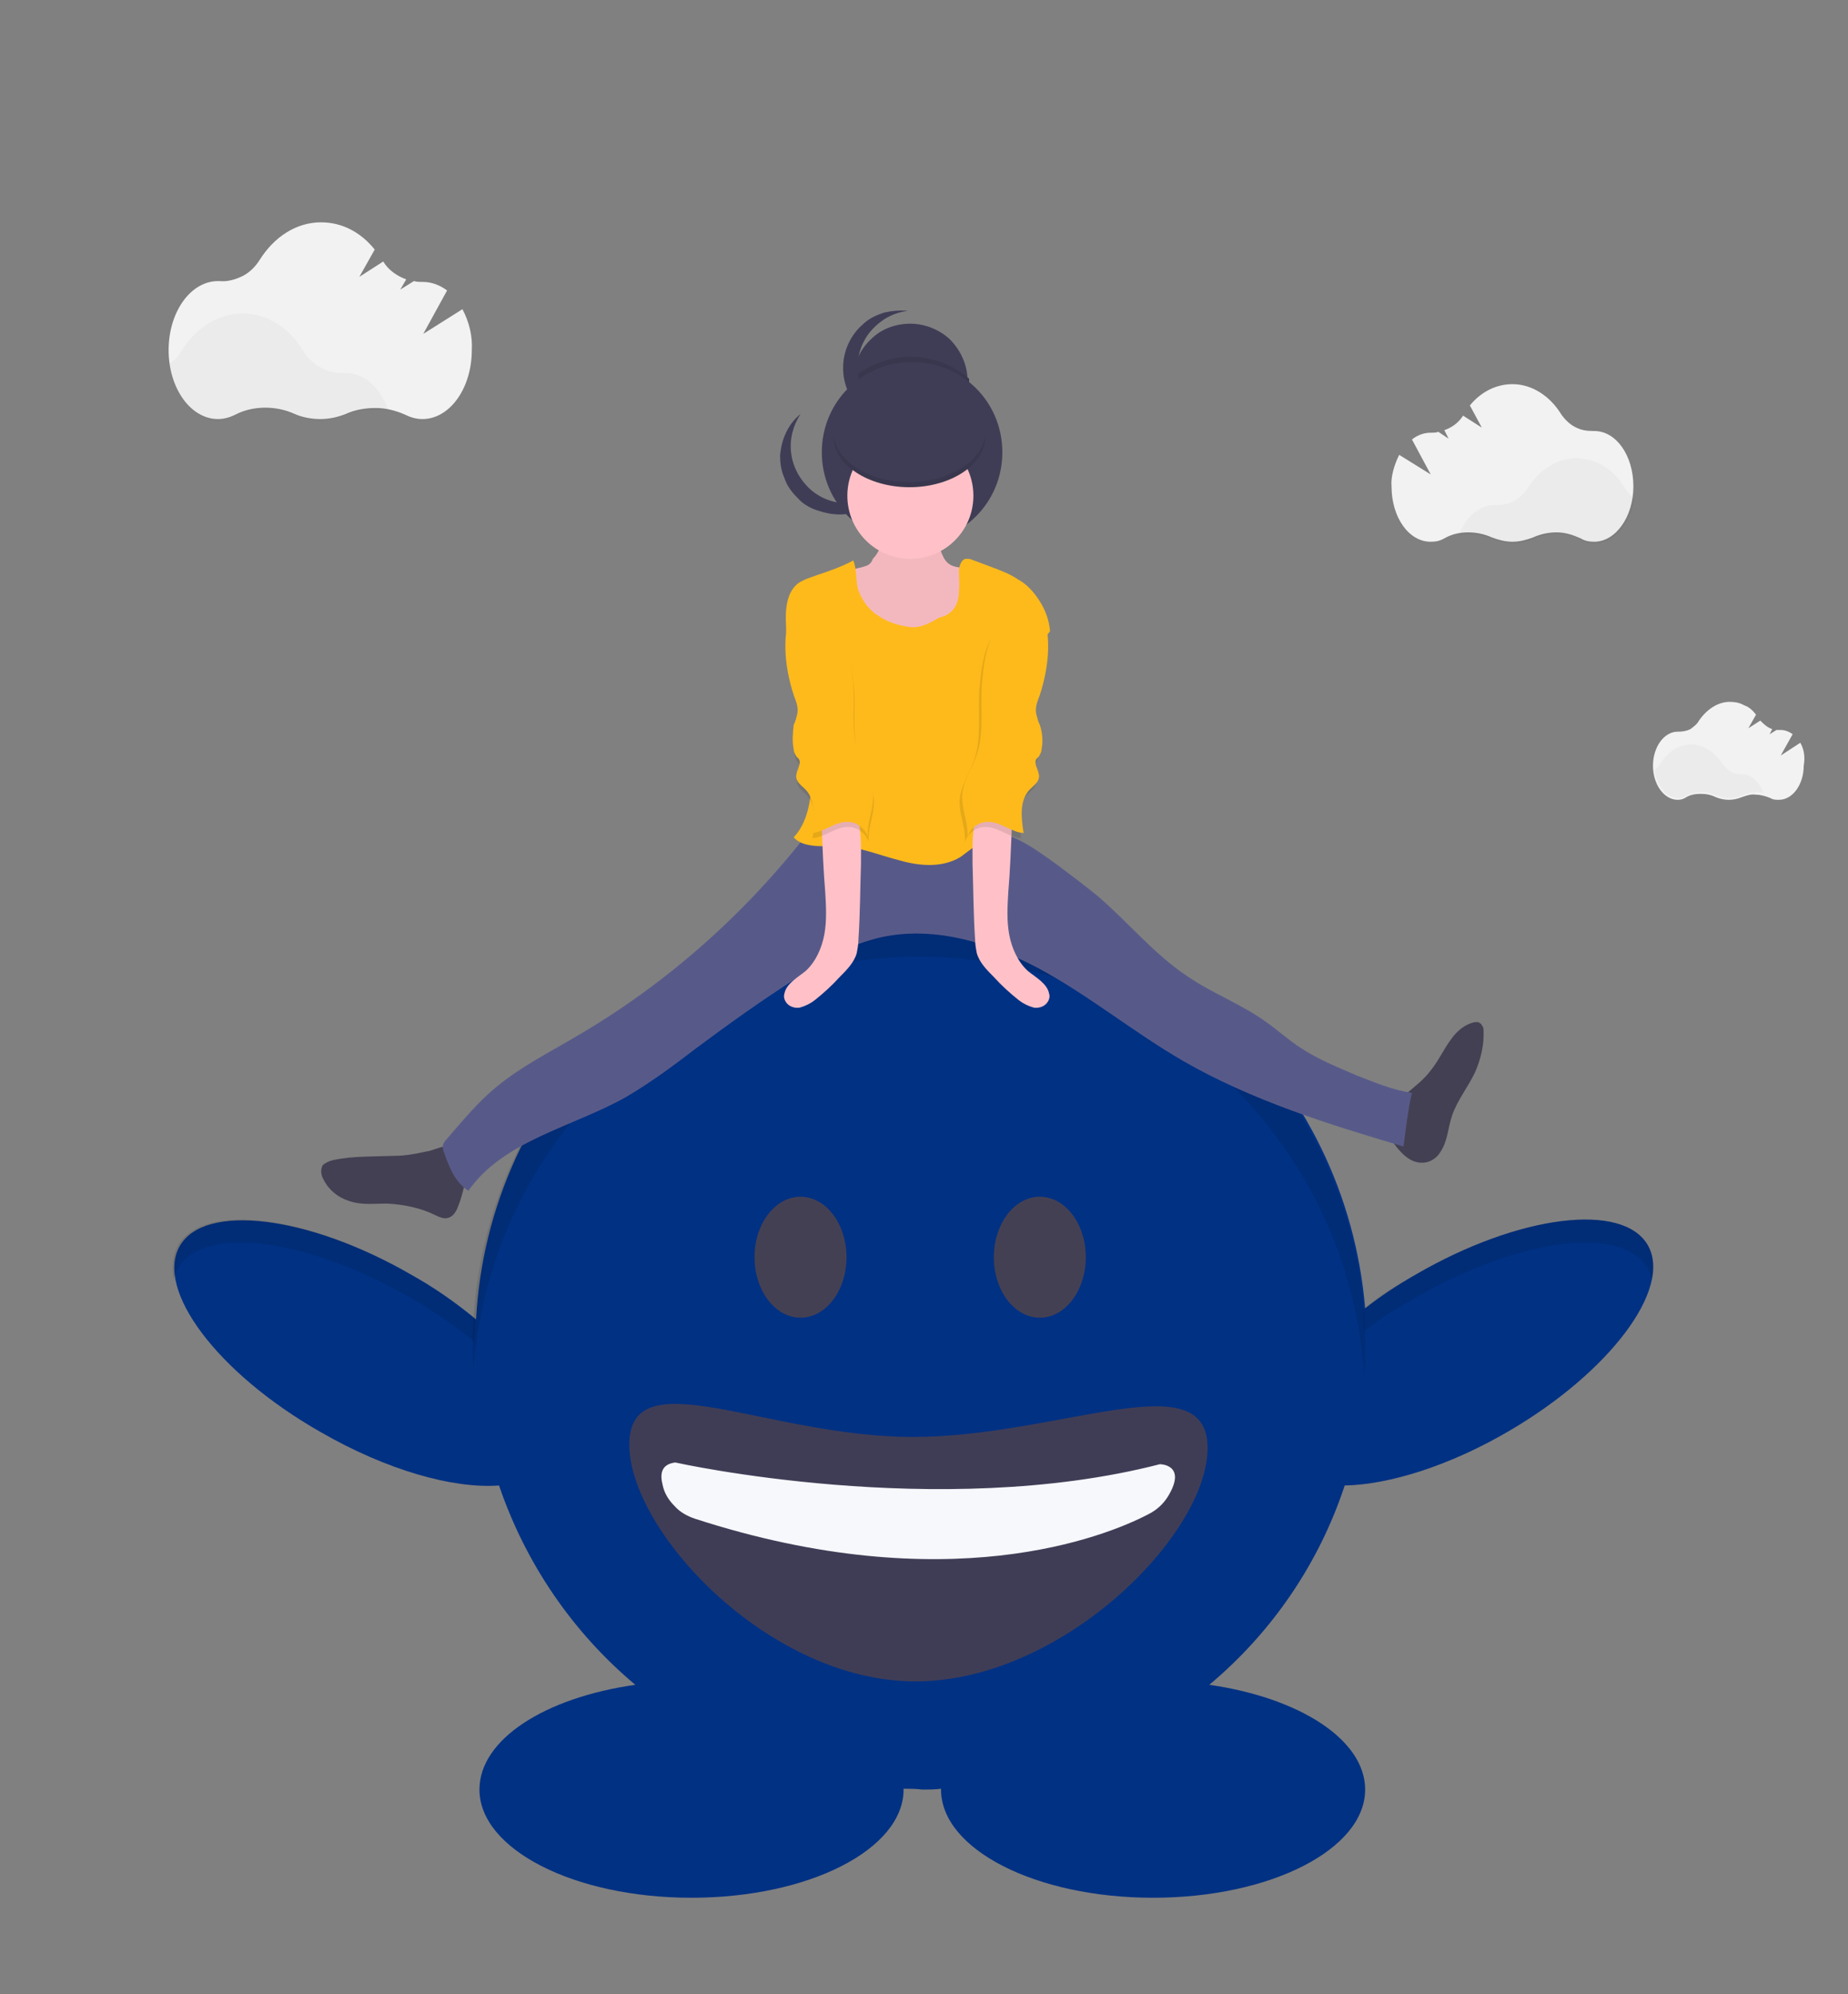 <?xml version="1.0" encoding="utf-8"?>
<!-- Generator: Adobe Illustrator 23.1.0, SVG Export Plug-In . SVG Version: 6.00 Build 0)  -->
<svg version="1.1" id="LOGIN" xmlns="http://www.w3.org/2000/svg" xmlns:xlink="http://www.w3.org/1999/xlink" x="0px" y="0px"
	 viewBox="0 0 217 234.1" style="enable-background:new 0 0 217 234.1;" xml:space="preserve">
<rect x="0" y="0" width="217" height="234.1" fill="#808080" stroke="none"/>
<style type="text/css">
	.st0{fill:#013183;}
	.st1{opacity:0.1;enable-background:new    ;}
	.st2{fill:#444053;}
	.st3{fill:#3F3D56;}
	.st4{fill:#F6F8FB;}
	.st5{fill:#FFC1C7;}
	.st6{opacity:5.000000e-02;enable-background:new    ;}
	.st7{fill:#575A89;}
	.st8{fill:#FEBA1B;}
	.st9{fill:#F2F2F2;}
	.st10{opacity:3.000000e-02;enable-background:new    ;}
</style>
<g>
	<path class="st0" d="M193.5,146.2c-2.9-5.1-15.1-3.6-27.2,3.4c-2.1,1.2-4.1,2.5-6,4c-1.1-13.2-7.1-25.6-16.9-34.5
		c-9.8-8.9-22.7-13.8-35.9-13.7c-13.3,0.2-26,5.4-35.6,14.6c-9.6,9.2-15.3,21.7-16,34.9c-2.4-2-5-3.8-7.7-5.3
		c-12-6.9-24.2-8.4-27.1-3.3c-2.9,5.1,4.4,14.9,16.5,21.8c7.8,4.5,15.6,6.7,21,6.3c3.1,9.1,8.6,17.2,16,23.4
		c-10.6,1.5-18.3,6.4-18.3,12.3c0,7,11.1,12.7,24.9,12.7c13.8,0,24.9-5.7,24.9-12.7c0,0,0,0,0-0.1c0.7,0,1.5,0,2.2,0.1
		c0.7,0,1.5,0,2.2-0.1c0,0,0,0,0,0.1c0,7,11.1,12.7,24.9,12.7c13.8,0,24.9-5.7,24.9-12.7c0-5.9-7.8-10.8-18.3-12.3
		c7.4-6.2,12.9-14.3,15.9-23.4c5.2-0.1,12.3-2.3,19.3-6.4C189,161.1,196.4,151.3,193.5,146.2z"/>
	<path class="st1" d="M20.9,148.9c2.9-5.1,15.1-3.6,27.2,3.4c2.7,1.5,5.2,3.3,7.6,5.2c0.1-2.5,0.1,0.2,0.1-2.6c-2.4-2-5-3.8-7.7-5.3
		c-12-7-24.2-8.5-27.2-3.4c-0.6,1.1-0.8,2.5-0.5,4C20.5,149.8,20.7,149.3,20.9,148.9z"/>
	<path class="st1" d="M193.5,148.9c-2.9-5.1-15.1-3.6-27.2,3.4c-2.8,1.6-3.9,2.2-6.1,4c-0.1-2.5-0.1,0.2-0.1-2.6
		c2.3-1.9,3.4-2.5,6.2-4.1c12.1-7,24.2-8.5,27.2-3.4c0.6,1.1,0.8,2.5,0.5,4C193.9,149.8,193.7,149.3,193.5,148.9z"/>
	<path class="st2" d="M94,154.7c3,0,5.4-3.2,5.4-7.1c0-3.9-2.4-7.1-5.4-7.1s-5.4,3.2-5.4,7.1C88.6,151.5,91,154.7,94,154.7z"/>
	<path class="st2" d="M122.1,154.7c3,0,5.4-3.2,5.4-7.1c0-3.9-2.4-7.1-5.4-7.1c-3,0-5.4,3.2-5.4,7.1
		C116.7,151.5,119.1,154.7,122.1,154.7z"/>
	<path class="st3" d="M141.8,170c0,10.2-17.1,27.4-34.3,27.4s-33.6-17.6-33.6-27.8s16.1-0.9,33.3-0.9
		C124.4,168.7,141.8,159.8,141.8,170z"/>
	<path class="st4" d="M79.3,171.7c0,0,30.9,6.9,56.9,0.2c0,0,3.2,0,1,3.7c-0.6,1-1.4,1.7-2.4,2.2c-5,2.6-23.6,10.1-53.2,0.5
		c-0.9-0.3-1.8-0.8-2.4-1.5c-0.7-0.7-1.2-1.5-1.4-2.5C77.5,173.1,77.6,171.9,79.3,171.7z"/>
	<path class="st1" d="M107.9,112.3c13.4,0,26.2,5.1,35.9,14.3c9.7,9.2,15.6,21.7,16.4,35c0.1-1.3,0.1-2.6,0.1-4
		c-0.1-13.8-5.7-27-15.5-36.8c-9.8-9.7-23.1-15.2-36.9-15.2s-27.1,5.5-36.9,15.2c-9.8,9.7-15.4,23-15.5,36.8c0,1,0,2.1,0.1,3.1
		c1-13.2,6.9-25.5,16.6-34.5C81.9,117.3,94.7,112.3,107.9,112.3z"/>
	<path class="st3" d="M113.8,44.6c0,0.9-0.2,1.8-0.5,2.6c-0.3,0.8-0.8,1.6-1.5,2.2c-0.6,0.6-1.4,1.1-2.2,1.5
		c-0.8,0.3-1.7,0.5-2.6,0.5c-0.9,0-1.8-0.2-2.6-0.5c-0.8-0.3-1.6-0.8-2.2-1.5c-0.6-0.6-1.1-1.4-1.5-2.2c-0.3-0.8-0.5-1.7-0.5-2.6
		c0-0.1,0-0.2,0-0.3c0.1-1.7,0.8-3.3,2.1-4.5c1.2-1.2,2.9-1.8,4.6-1.8c1.7,0,3.4,0.7,4.6,1.8c1.2,1.2,2,2.8,2.1,4.5
		C113.8,44.4,113.8,44.5,113.8,44.6z"/>
	<path class="st1" d="M113.8,44.6c0,0.9-0.2,1.8-0.5,2.6c-0.3,0.8-0.8,1.6-1.5,2.2c-0.6,0.6-1.4,1.1-2.2,1.5
		c-0.8,0.3-1.7,0.5-2.6,0.5c-0.9,0-1.8-0.2-2.6-0.5c-0.8-0.3-1.6-0.8-2.2-1.5c-0.6-0.6-1.1-1.4-1.5-2.2c-0.3-0.8-0.5-1.7-0.5-2.6
		c0-0.1,0-0.2,0-0.3c1.9-1.5,4.3-2.4,6.7-2.4c2.4,0,4.8,0.8,6.7,2.4C113.8,44.4,113.8,44.5,113.8,44.6z"/>
	<path class="st3" d="M107.1,63.7c5.9,0,10.6-4.7,10.6-10.6s-4.7-10.6-10.6-10.6s-10.6,4.7-10.6,10.6S101.2,63.7,107.1,63.7z"/>
	<path class="st3" d="M100.7,43.1c0-1.6,0.6-3.2,1.7-4.4c1.1-1.2,2.5-2,4.2-2.2c-0.9-0.1-1.9,0-2.8,0.2c-0.9,0.3-1.8,0.7-2.5,1.4
		c-0.7,0.6-1.3,1.4-1.7,2.3c-0.4,0.9-0.6,1.8-0.6,2.8c0,1,0.2,1.9,0.6,2.8c0.4,0.9,1,1.6,1.7,2.3c0.7,0.6,1.6,1.1,2.5,1.4
		c0.9,0.3,1.9,0.4,2.8,0.2c-1.6-0.2-3.1-1-4.2-2.2C101.3,46.3,100.7,44.7,100.7,43.1z"/>
	<path class="st3" d="M95.1,57.4c-1.2-1.1-2-2.6-2.2-4.2c-0.2-1.6,0.2-3.2,1.1-4.6c-0.7,0.6-1.3,1.3-1.7,2.2
		c-0.4,0.8-0.6,1.7-0.7,2.6c0,0.9,0.1,1.8,0.5,2.7c0.3,0.9,0.8,1.6,1.5,2.3c0.6,0.7,1.4,1.2,2.3,1.5c0.9,0.3,1.8,0.5,2.7,0.5
		c0.9,0,1.8-0.2,2.7-0.6c0.8-0.4,1.6-0.9,2.2-1.6c0.2-0.2,0.4-0.5,0.5-0.7c-1.2,1.1-2.8,1.6-4.4,1.6C97.9,59.1,96.3,58.5,95.1,57.4z
		"/>
	<path class="st5" d="M101.5,66.5c-0.5,0.2-1.1,0.2-1.6,0.5c-0.9,0.6-0.9,1.9-0.6,3c0.6,2.4,2.1,4.7,4.3,5.6
		c1.4,0.6,2.9,0.6,4.4,0.6c1.6,0,3.4-0.2,4.4-1.5c0.5-0.6,0.7-1.4,0.9-2.2c0.5-1.9,1-3.9,0.8-5.9c-1,0.1-2.1,0.1-2.8-0.5
		c-0.7-0.6-0.9-1.8-1.3-2.8c0-0.2-0.1-0.3-0.2-0.4c-0.1-0.1-0.3-0.1-0.4-0.1c-1,0-2,0-3.1-0.2c-0.6-0.1-2.2-0.7-2.7-0.2
		c-0.3,0.4-0.1,1.6-0.4,2.2c-0.2,0.4-0.4,0.7-0.7,1C102.3,66.2,101.9,66.4,101.5,66.5z"/>
	<path class="st6" d="M101.5,66.5c-0.5,0.2-1.1,0.2-1.6,0.5c-0.9,0.6-0.9,1.9-0.6,3c0.6,2.4,2.1,4.7,4.3,5.6
		c1.4,0.6,2.9,0.6,4.4,0.6c1.6,0,3.4-0.2,4.4-1.5c0.5-0.6,0.7-1.4,0.9-2.2c0.5-1.9,1-3.9,0.8-5.9c-1,0.1-2.1,0.1-2.8-0.5
		c-0.7-0.6-0.9-1.8-1.3-2.8c0-0.2-0.1-0.3-0.2-0.4c-0.1-0.1-0.3-0.1-0.4-0.1c-1,0-2,0-3.1-0.2c-0.6-0.1-2.2-0.7-2.7-0.2
		c-0.3,0.4-0.1,1.6-0.4,2.2c-0.2,0.4-0.4,0.7-0.7,1C102.3,66.2,101.9,66.4,101.5,66.5z"/>
	<path class="st2" d="M46.2,135.7c-2.4,0.1-4.8,0-7.1,0.5c-0.4,0.1-0.9,0.3-1.2,0.6c-0.3,0.5-0.2,1.2,0.1,1.7c0.6,1.2,1.7,2.1,3,2.5
		c1.4,0.5,2.9,0.3,4.4,0.3c2,0.1,4,0.5,5.8,1.4c0.4,0.2,0.9,0.4,1.3,0.3c0.7-0.1,1.1-0.8,1.3-1.4c0.3-0.7,0.5-1.5,0.7-2.3
		c0.3-1.5,0.4-4.3-1.6-4.7c-0.9-0.2-2,0.5-2.9,0.6C48.7,135.5,47.5,135.7,46.2,135.7z"/>
	<path class="st2" d="M167.7,136.4c0.6-0.2,1.1-0.6,1.4-1.1c0.9-1.3,0.9-2.8,1.4-4.3c0.6-1.8,1.9-3.4,2.7-5.1c0.7-1.6,1.1-3.3,1-5
		c0-0.1,0-0.2-0.1-0.4c-0.1-0.1-0.1-0.2-0.2-0.3c-0.1-0.1-0.2-0.1-0.3-0.2c-0.1,0-0.2,0-0.4,0c-1.1,0.2-2.1,1-2.8,2
		c-0.9,1.2-1.5,2.6-2.5,3.8c-0.9,1.2-2.3,2.1-3.4,3.2c-1.4,1.4-2.5,2.8-1.3,4.6C164.2,135,165.6,137,167.7,136.4z"/>
	<path class="st7" d="M95.1,97.5c-7.5,9.7-16.7,17.9-27.3,24.1c-3.2,1.9-6.6,3.6-9.5,6c-2.2,1.8-4,4-5.9,6.2
		c-0.2,0.2-0.4,0.5-0.4,0.8c0,0.2,0,0.4,0.1,0.6c0.6,1.7,1.3,3.6,2.9,4.6c4.1-5.9,12.3-7.5,18.5-11c2.9-1.7,5.6-3.7,8.2-5.7
		c3.9-2.9,7.8-5.7,11.9-8.3c2.7-1.8,5.4-3.5,8.5-4.4c6.5-2,13.6,0,19.7,3.2c6,3.2,11.3,7.6,17.2,11c8,4.6,17,7.4,25.8,10
		c0.3-2.1,0.5-4.2,1-6.3c-2.2-0.3-4.3-1.2-6.4-2c-2.3-1-4.6-1.9-6.7-3.3c-1.4-0.9-2.6-2-4-3c-2.9-2.1-6.4-3.4-9.3-5.4
		c-3.9-2.6-6.9-6.3-10.5-9.4c-1.6-1.3-3.2-2.5-4.8-3.7c-1.7-1.2-3.4-2.5-5.4-3.3c-2.3-0.9-4.9-1.1-7.4-1.3
		C105.8,96.3,100.4,95.8,95.1,97.5z"/>
	<path class="st5" d="M106.9,65.6c4.1,0,7.4-3.3,7.4-7.4s-3.3-7.4-7.4-7.4c-4.1,0-7.4,3.3-7.4,7.4S102.8,65.6,106.9,65.6z"/>
	<path class="st8" d="M106.7,73.6c-1.3-0.2-2.6-0.6-3.7-1.4c-1.1-0.7-1.9-1.9-2.3-3.2c-0.2-1-0.1-2.2-0.5-3.2
		c-1.3,0.7-2.7,1.2-4.2,1.7c-0.8,0.3-1.6,0.5-2.3,1c-1.4,1.1-1.5,3.2-1.4,5c0,0.4,0,0.7,0.1,1.1c0.1,0.3,0.3,0.6,0.6,0.9
		c1.5,1.6,3.9,2.3,5.3,4c-0.8,0.8-1.2,1.9-1.4,3c0,0.5-0.1,0.9-0.2,1.3c-0.1,0.4-0.3,0.7-0.4,1.1c-0.9,2.1-0.9,4.5-1,6.9
		c-0.1,2.3-0.5,4.8-2.1,6.5c0.6,0.7,1.5,0.9,2.4,1c0.9,0.1,1.9,0,2.8,0c2.5,0.1,4.8,1.1,7.2,1.7c2.4,0.7,5.1,0.9,7.2-0.4
		c0.7-0.5,1.4-1.1,2.1-1.5c0.9-0.5,1.9-0.8,3-1l0.4-12.4c0-0.9,0.1-1.7,0.2-2.6c0.5-3.4,2.7-6.3,4.8-9c-0.1-1.2-0.5-2.4-1.2-3.5
		c-0.7-1.1-1.5-2-2.6-2.6c-0.9-0.6-1.9-1-3-1.4l-2.4-0.9c-0.2-0.1-0.5-0.1-0.7-0.1c-0.5,0.1-0.7,0.7-0.8,1.3c0,0.8,0.1,1.7,0,2.5
		c0,0.8-0.2,1.7-0.8,2.3c-0.4,0.4-0.9,0.7-1.5,0.8C109.1,73.2,108,73.8,106.7,73.6z"/>
	<path class="st5" d="M96.9,104.7c0.1,1.7,0.2,3.3-0.1,5c-0.3,1.6-1,3.2-2.2,4.3c-1,0.8-2.3,1.5-2.5,2.7c-0.1,0.3,0,0.6,0.1,0.8
		c0.3,0.6,1,0.9,1.7,0.8c0.7-0.2,1.3-0.5,1.8-0.9c1-0.8,2-1.7,2.9-2.7c0.8-0.8,1.7-1.7,2-2.8c0.1-0.5,0.2-1.1,0.2-1.6
		c0.2-3,0.2-5.9,0.3-8.9c0-2.2,0.1-4.4-0.7-6.4c0.1,0.3-2.8,0.6-3,0.6c-1.2,0.1-1,0.6-0.9,1.8C96.6,99.9,96.7,102.3,96.9,104.7z"/>
	<path class="st5" d="M118.4,104.7c-0.1,1.7-0.2,3.3,0.1,5c0.3,1.6,1,3.2,2.2,4.3c1,0.8,2.3,1.5,2.5,2.7c0.1,0.3,0,0.6-0.1,0.8
		c-0.3,0.6-1,0.9-1.7,0.8c-0.7-0.2-1.3-0.5-1.8-0.9c-1-0.8-2-1.7-2.9-2.7c-0.8-0.8-1.7-1.7-2-2.8c-0.1-0.5-0.2-1.1-0.2-1.6
		c-0.2-3-0.2-5.9-0.3-8.9c0-2.2-0.1-4.4,0.7-6.4c-0.1,0.3,2.8,0.6,3,0.6c1.2,0.1,1,0.6,0.9,1.8C118.7,99.9,118.6,102.3,118.4,104.7z
		"/>
	<path class="st1" d="M93.1,72.6c-1,3.1-0.6,6.5,0.4,9.6c0.3,0.8,0.6,1.5,0.4,2.3c-0.1,0.4-0.2,0.8-0.4,1.2
		c-0.3,0.9-0.4,1.9-0.2,2.9c0,0.3,0.2,0.6,0.3,0.8c0.1,0.1,0.2,0.2,0.3,0.3c0.4,0.6-0.4,1.4-0.3,2.2c0.1,0.6,0.7,1,1.1,1.4
		c1.2,1.3,1,3.3,0.7,5.1c1.5-0.1,2.8-1.4,4.3-1.3c0.5,0,1,0.2,1.4,0.5c0.4,0.3,0.7,0.7,0.9,1.2c-0.1-1.5,0.5-2.7,0.6-4.2
		c0.2-1.9-1.1-3.6-1.7-5.4c-0.9-2.6-0.4-5.5-0.6-8.3c-0.1-1-0.2-2.1-0.5-3.1c-0.3-1.4-0.7-2.9-1.8-3.7
		C96.8,73.1,94.5,73.8,93.1,72.6z"/>
	<path class="st8" d="M92.8,72c-1,3.1-0.6,6.5,0.4,9.6c0.3,0.8,0.6,1.5,0.4,2.3c-0.1,0.4-0.2,0.8-0.4,1.2C93.1,86,93,87,93.2,88
		c0,0.3,0.2,0.6,0.3,0.8c0.1,0.1,0.2,0.2,0.3,0.3c0.4,0.6-0.4,1.4-0.3,2.2c0.1,0.6,0.7,1,1.1,1.4c1.2,1.3,1,3.3,0.7,5.1
		c1.5-0.1,2.8-1.4,4.3-1.3c0.5,0,1,0.2,1.4,0.5c0.4,0.3,0.7,0.7,0.9,1.2c-0.1-1.5,0.5-2.7,0.6-4.2c0.2-1.9-1.1-3.6-1.7-5.4
		c-0.9-2.6-0.4-5.5-0.6-8.3c-0.1-1-0.2-2.1-0.5-3.1c-0.3-1.4-0.7-2.9-1.8-3.7C96.5,72.5,94.2,73.3,92.8,72z"/>
	<path class="st1" d="M122.2,72.6c1,3.1,0.6,6.5-0.4,9.6c-0.3,0.8-0.6,1.5-0.4,2.3c0.1,0.4,0.2,0.8,0.4,1.2c0.3,0.9,0.4,1.9,0.2,2.9
		c0,0.3-0.2,0.6-0.3,0.8c-0.1,0.1-0.2,0.2-0.3,0.3c-0.4,0.6,0.4,1.4,0.3,2.2c-0.1,0.6-0.7,1-1.1,1.4c-1.2,1.3-1,3.3-0.7,5.1
		c-1.5-0.1-2.8-1.4-4.3-1.3c-0.5,0-1,0.2-1.4,0.5c-0.4,0.3-0.7,0.7-0.9,1.2c0.1-1.5-0.5-2.7-0.6-4.2c-0.2-1.9,1.1-3.6,1.7-5.4
		c0.9-2.6,0.4-5.5,0.6-8.3c0.1-1,0.2-2.1,0.4-3.1c0.3-1.4,0.7-2.9,1.8-3.7C118.6,73.1,120.8,73.8,122.2,72.6z"/>
	<path class="st8" d="M122.5,72c1,3.1,0.6,6.5-0.4,9.6c-0.3,0.8-0.6,1.5-0.4,2.3c0.1,0.4,0.2,0.8,0.4,1.2c0.3,0.9,0.4,1.9,0.2,2.9
		c0,0.3-0.2,0.6-0.3,0.8c-0.1,0.1-0.2,0.2-0.3,0.3c-0.4,0.6,0.4,1.4,0.3,2.2c-0.1,0.6-0.7,1-1.1,1.4c-1.2,1.3-1,3.3-0.7,5.1
		c-1.5-0.1-2.8-1.4-4.3-1.3c-0.5,0-1,0.2-1.4,0.5c-0.4,0.3-0.7,0.7-0.9,1.2c0.1-1.5-0.5-2.7-0.6-4.2c-0.2-1.9,1.1-3.6,1.7-5.4
		c0.9-2.6,0.4-5.5,0.6-8.3c0.1-1,0.2-2.1,0.4-3.1c0.3-1.4,0.7-2.9,1.8-3.7C118.9,72.5,121.1,73.3,122.5,72z"/>
	<path class="st3" d="M106.8,57.2c4.9,0,8.9-2.7,8.9-5.9c0-3.3-4-5.9-8.9-5.9c-4.9,0-8.9,2.7-8.9,5.9
		C97.9,54.5,101.9,57.2,106.8,57.2z"/>
	<path class="st1" d="M106.8,56.6c-4.8,0-8.7-2.5-8.9-5.6c0,0.1,0,0.2,0,0.3c0,3.3,4,5.9,8.9,5.9s8.9-2.7,8.9-5.9c0-0.1,0-0.2,0-0.3
		C115.4,54.1,111.5,56.6,106.8,56.6z"/>
	<path class="st9" d="M54.3,36.3l-4.6,2.9l2.8-5.1c-0.8-0.6-1.8-1-2.8-1h-0.1c-0.3,0-0.6,0-1-0.1l-1.6,1l0.7-1.2
		c-1.1-0.4-2.1-1.1-2.7-2.1l-2.8,1.8l1.8-3.2c-1.6-2-3.8-3.2-6.3-3.2c-2.9,0-5.5,1.7-7.2,4.4c-0.5,0.8-1.2,1.5-2,1.9
		s-1.8,0.7-2.7,0.6h-0.2c-3.2,0-5.8,3.6-5.8,8.1c0,4.5,2.6,8.1,5.8,8.1c0.7,0,1.4-0.2,2-0.5c2.1-1.1,4.8-1.1,7-0.1
		c0.9,0.4,2,0.6,3,0.6c1,0,2-0.2,3-0.6c1.1-0.5,2.3-0.7,3.5-0.7c1.2,0,2.4,0.3,3.5,0.8c0.6,0.3,1.3,0.5,2,0.5c3.2,0,5.8-3.6,5.8-8.1
		C55.5,39.5,55.1,37.8,54.3,36.3z"/>
	<path class="st10" d="M45.6,48.2c-1.7-0.3-3.4-0.1-5,0.5c-0.9,0.4-2,0.6-3,0.6c-1,0-2-0.2-3-0.6c-1.1-0.5-2.3-0.7-3.5-0.7
		c-1.2,0-2.4,0.3-3.5,0.8c-0.6,0.3-1.3,0.5-2,0.5c-2.8,0-5.2-2.9-5.7-6.6c0.6-0.4,1.1-0.9,1.4-1.5c1.7-2.7,4.3-4.4,7.2-4.4
		c2.9,0,5.5,1.7,7.1,4.4c0.5,0.8,1.2,1.5,2,1.9c0.8,0.5,1.8,0.7,2.7,0.7h0.1C42.7,43.7,44.7,45.5,45.6,48.2z"/>
	<path class="st9" d="M211.4,87.2l-2.3,1.5l1.4-2.5c-0.4-0.3-0.9-0.5-1.4-0.5h0c-0.2,0-0.3,0-0.5,0l-0.8,0.5l0.3-0.6
		c-0.6-0.2-1-0.6-1.4-1l-1.4,0.9l0.9-1.6c-0.4-0.5-0.8-0.9-1.4-1.1c-0.5-0.3-1.1-0.4-1.7-0.4c-1.4,0-2.7,0.9-3.6,2.2
		c-0.2,0.4-0.6,0.7-1,1c-0.4,0.2-0.9,0.3-1.4,0.3h-0.1c-1.6,0-2.9,1.8-2.9,4c0,2.2,1.3,4,2.9,4c0.4,0,0.7-0.1,1-0.3
		c0.5-0.3,1.1-0.4,1.7-0.4c0.6,0,1.2,0.1,1.8,0.4c0.5,0.2,1,0.3,1.5,0.3s1-0.1,1.5-0.3c0.6-0.2,1.1-0.4,1.7-0.3
		c0.6,0,1.2,0.2,1.7,0.4c0.3,0.2,0.6,0.2,1,0.2c1.6,0,2.9-1.8,2.9-4C212,88.8,211.8,87.9,211.4,87.2z"/>
	<path class="st10" d="M207.1,93.1c-0.8-0.2-1.7-0.1-2.5,0.3c-0.5,0.2-1,0.3-1.5,0.3c-0.5,0-1-0.1-1.5-0.3c-0.6-0.2-1.2-0.4-1.8-0.4
		c-0.6,0-1.2,0.2-1.7,0.4c-0.3,0.2-0.7,0.3-1,0.3c-1.4,0-2.6-1.4-2.8-3.3c0.3-0.2,0.5-0.5,0.7-0.8c0.8-1.3,2.1-2.2,3.6-2.2
		c1.4,0,2.7,0.9,3.6,2.2c0.3,0.4,0.6,0.7,1,1c0.4,0.2,0.9,0.3,1.4,0.3h0C205.6,90.9,206.6,91.8,207.1,93.1z"/>
	<path class="st9" d="M164.3,53.4l3.7,2.3l-2.2-4.1c0.6-0.5,1.4-0.8,2.2-0.8h0.1c0.3,0,0.5,0,0.8-0.1l1.2,0.8l-0.5-1
		c0.9-0.3,1.7-0.9,2.2-1.7l2.2,1.4l-1.4-2.6c1.3-1.6,3.1-2.5,5-2.5c2.3,0,4.4,1.4,5.7,3.5c0.4,0.6,1,1.2,1.6,1.5
		c0.7,0.4,1.4,0.5,2.2,0.5h0.1c2.6,0,4.6,2.9,4.6,6.5s-2.1,6.5-4.6,6.5c-0.6,0-1.1-0.1-1.6-0.4c-0.9-0.4-1.8-0.7-2.8-0.7
		c-1,0-1.9,0.2-2.8,0.6c-0.8,0.3-1.6,0.5-2.4,0.5c-0.8,0-1.6-0.2-2.4-0.5c-0.9-0.4-1.8-0.6-2.8-0.6c-1,0-1.9,0.2-2.8,0.7
		c-0.5,0.3-1,0.4-1.6,0.4c-2.6,0-4.6-2.9-4.6-6.5C163.3,56,163.7,54.6,164.3,53.4z"/>
	<path class="st10" d="M171.3,62.9c1.3-0.3,2.7-0.1,4,0.4c0.8,0.3,1.6,0.5,2.4,0.5c0.8,0,1.6-0.2,2.4-0.5c0.9-0.4,1.9-0.6,2.8-0.6
		c1,0,1.9,0.2,2.8,0.7c0.5,0.3,1.1,0.4,1.6,0.4c2.3,0,4.2-2.3,4.6-5.3c-0.5-0.3-0.8-0.8-1.1-1.2c-1.3-2.2-3.4-3.5-5.7-3.5
		c-2.3,0-4.4,1.4-5.7,3.5c-0.4,0.6-1,1.2-1.6,1.5c-0.7,0.4-1.4,0.5-2.2,0.5h-0.1C173.6,59.3,172,60.8,171.3,62.9z"/>
</g>
</svg>
